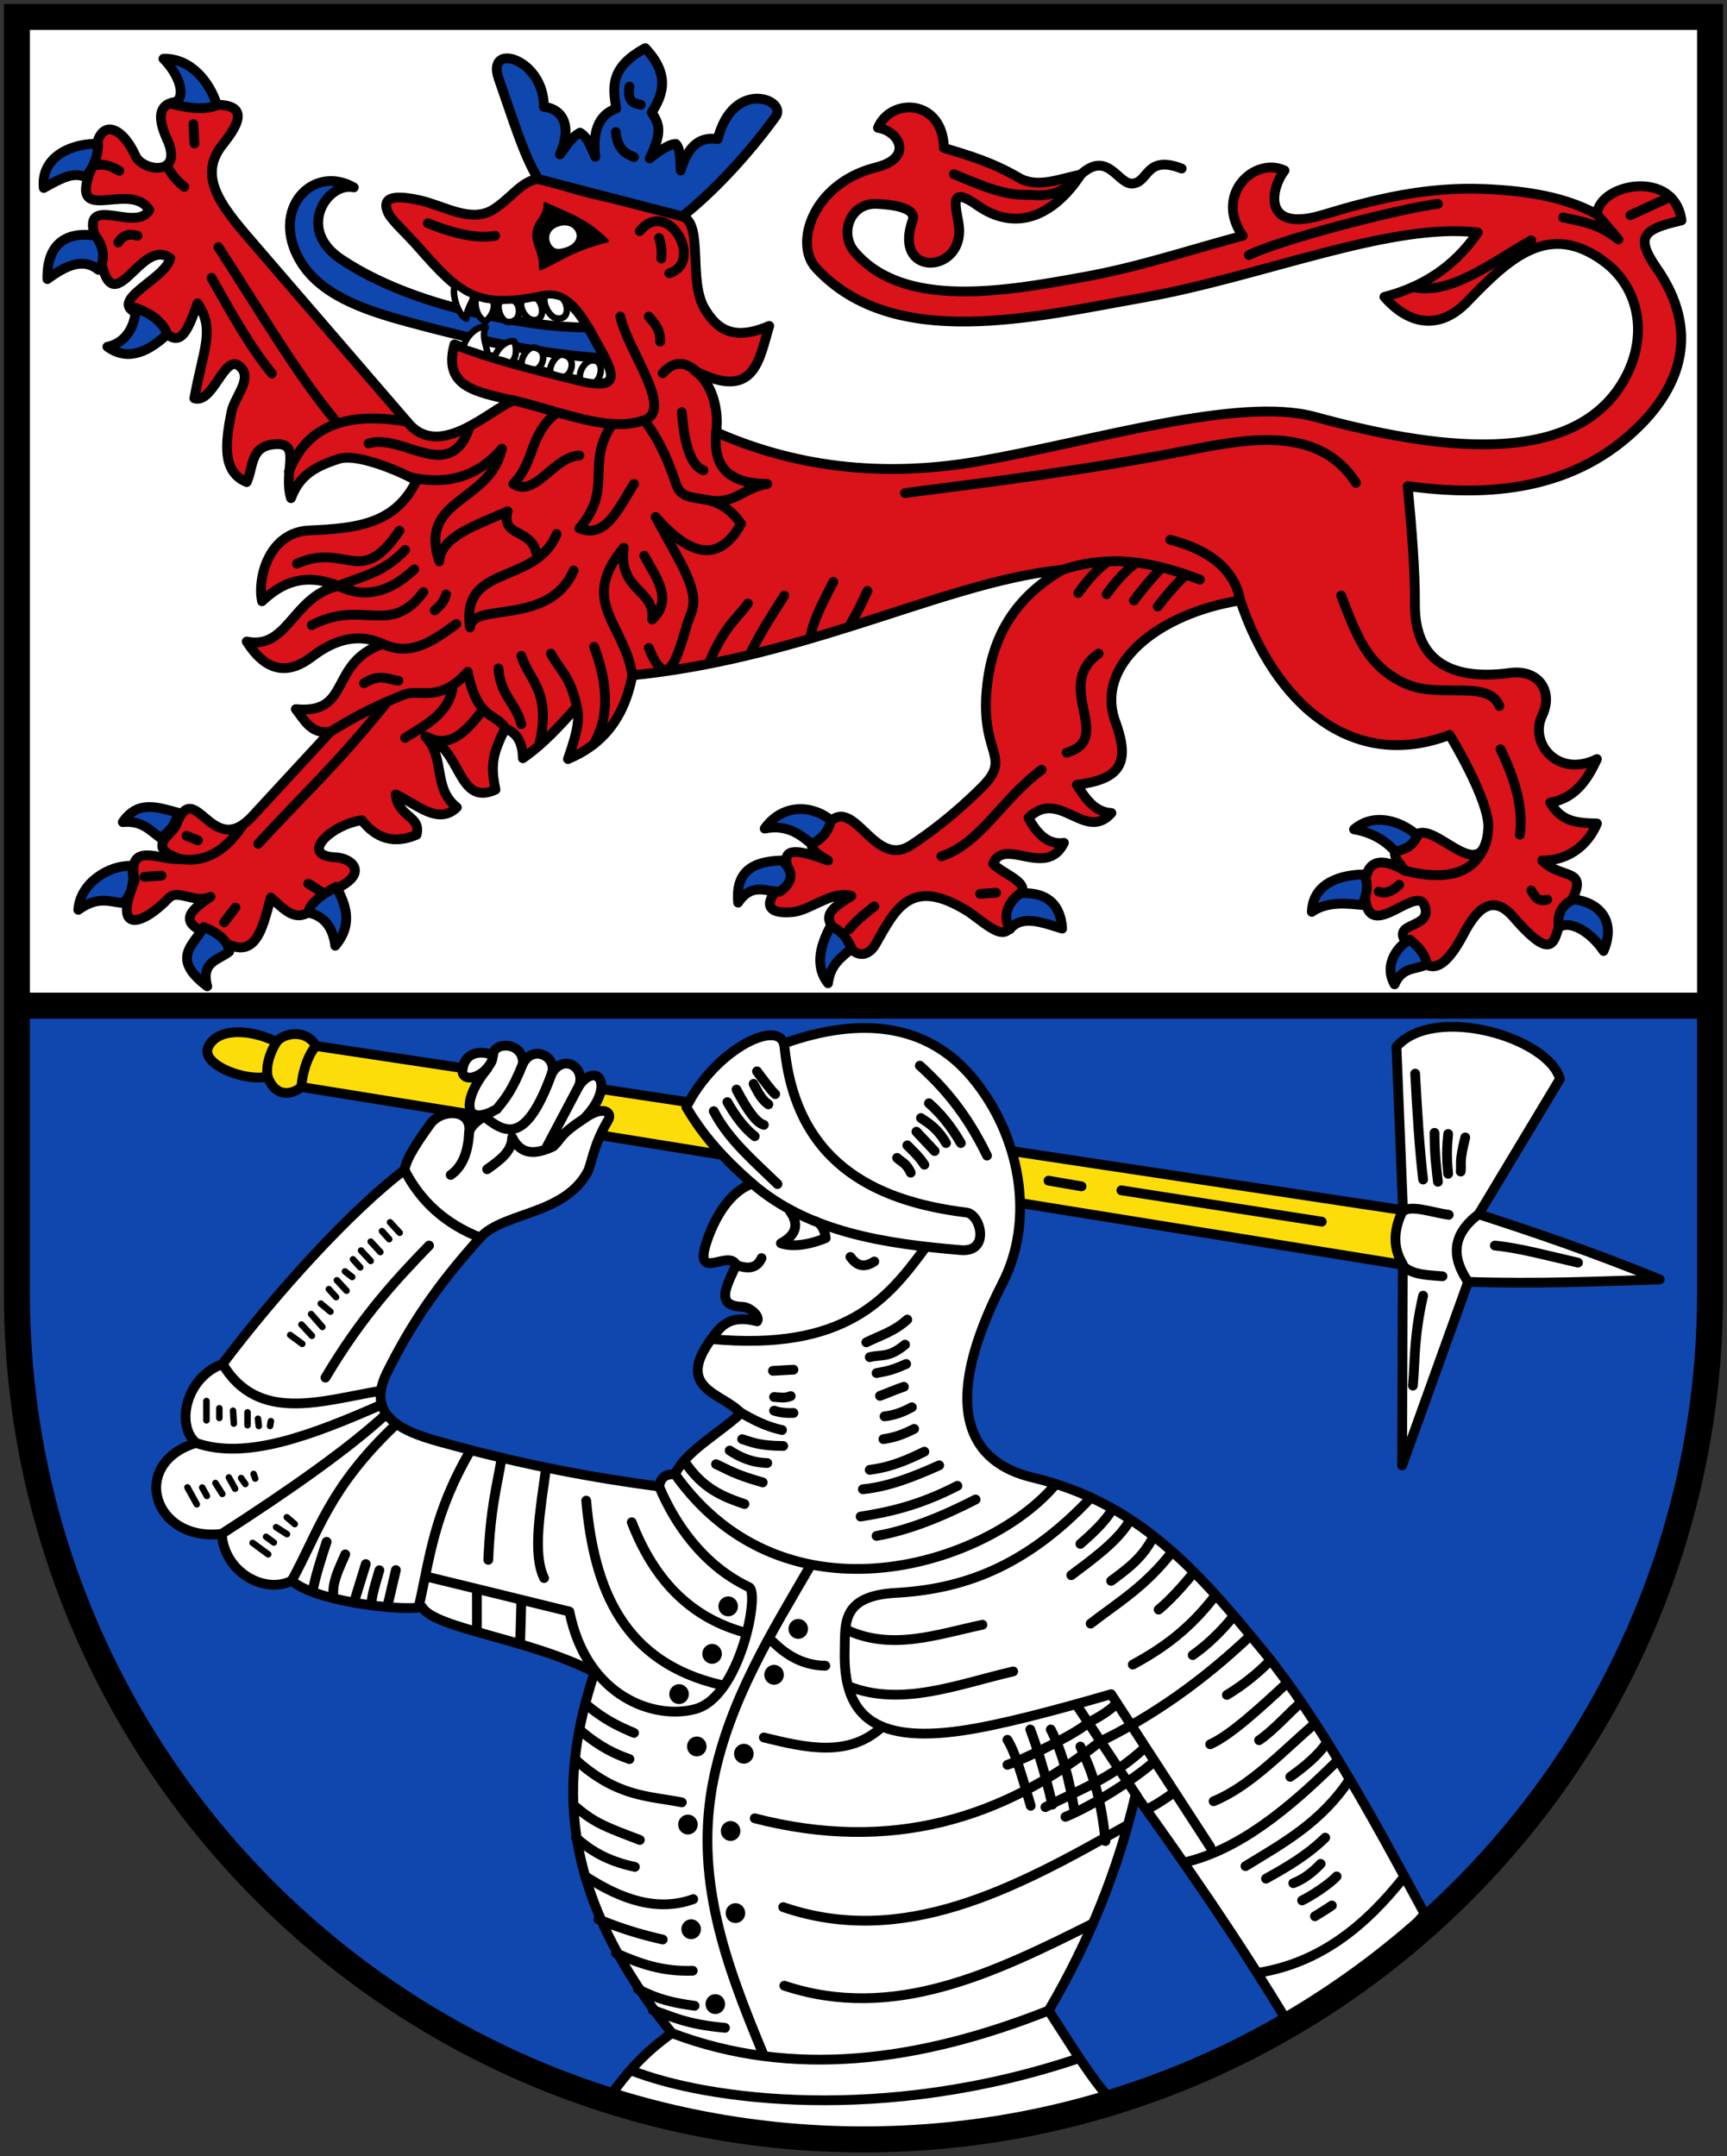 <svg xmlns="http://www.w3.org/2000/svg" width="531" height="663"><rect width="100%" height="100%" fill="#333333" stroke="none"/><path d="M5.7 307.2v86c0 143.6 116.4 260 260 260s260-116.4 260-260v-86z" style="fill:#0f47af" transform="translate(-.305 3.206)"/><path d="M3.72.249h521.281V306H3.72z" style="fill:#fff;stroke:none;stroke-width:6;stroke-linecap:round" transform="translate(-.305 3.206)"/><path d="M5.7 306H525" style="fill:none;stroke:#000;stroke-width:8;stroke-linecap:butt;stroke-linejoin:miter;stroke-miterlimit:4;stroke-dasharray:none;stroke-opacity:1" transform="translate(-.305 3.206)"/><path d="M-469.873 316.888c2.571-6.133 12.888-5.828 21.043-1.732 2.49-3.05 9.353-3.819 12.13 1.237l334.243 50.492.263 16.846-338.962-54.712c-3.918 3.036-8.376 2.475-10.398-3.218-6.774 1.658-20.53-3.637-18.32-8.913z" style="fill:#fcdd09;stroke:#000;stroke-width:3;stroke-linecap:round;stroke-linejoin:round;stroke-miterlimit:4;stroke-dasharray:none;stroke-opacity:1" transform="translate(533.845 5.206)"/><path d="M-104.471 316.64c11.564-13.209 46.753-2.862 50.255 9.903l-25.004 41.59c16.913 5.503 34.242 11.303 55.702 20.053-18.788.589-36.98 1.416-58.92.743l-20.3 56.444.221-61.89c-3.646-5.776-2.338-11.83.06-16.598z" style="fill:#fff;stroke:#000200;stroke-width:3;stroke-linecap:round;stroke-linejoin:round;stroke-miterlimit:4;stroke-dasharray:none;stroke-opacity:1" transform="translate(533.845 5.206)"/><path d="M-401.546 340.407c-3.949 5.504-7.301 10.438-7.922 14.11-16.466 12.463-39.494 37.78-55.95 59.663-11.235 4.116-14.51 18.66-8.169 24.262-20.603 6.306-13.242 30.492 7.922 27.974.8 12.158 13.623 18.579 21.538 14.359 6.333 6.045 32.345 9.493 40.105 8.17 3.796 6.683 33.059 9.633 52.979 20.052-10.458 31.792-12.212 66.035 23.766 110.908-8.712 6.22-13.895 12.266-19.31 19.805 50.718 15.054 102.388 15.372 154.974 1.485-6.602-7.018-13.204-18.102-19.805-28.222 12.591-21.447 21.407-43.58 26.737-66.347 15.746 21.998 30.883 43.569 47.284 70.803 14.283-9.502 28.594-18.875 41.59-34.164-16.504-30.684-32.693-60.065-49.512-80.705-20.524-25.187-38.931-45.854-71.05-53.473-19.117-4.535-29.119-20.926-9.16-59.91 10.01-19.552 5.476-45.49-9.655-63.376-13.64-16.124-33.826-18.67-57.682-10.15-2.15-7.402-21.335 2.073-29.955 19.557 4.852 8.252 10.836 15.266 20.3 23.518-7.355 2.572-11.923 11.315-14.111 18.073-4.009 12.38 6.884 1.972 9.16 6.931-3.231 6.885-6.434 12.654 1.98 12.873 2.124.056 5.511 2.862 4.456 4.457-8.414-2.176-11.156 1.412-14.11 5.446-11.26 15.373 3.272 16.506 9.159 22.776-6.788 6.268-17.258 11.922-20.3 18.814-2.48-.163-4.385.63-4.892 3.754-19.886-2.603-41.032-6.553-63.435-12.666-10.705-2.92-28.021-6.74-20.3-22.28 7.273-14.64 15.281-26.66 28.717-41.59 7.068-7.856 25.614-6.827 32.926-20.053 1.46-2.642 1.645-8.042 6.436-16.092 1.365-2.292-1.398-4.726-7.394-.467 9.697-9.971 4.13-17.837-1.518-10.178 1.892-5.721-4.875-9.764-8.417-3.714 1.67-5.122-5.76-8.973-8.912-2.97.319-6.723-8.946-6.974-9.157-2.696-4.807-1.638-8.831-.325-9.41 4.676-.27 2.335 2.724 3.975 7.674-.495-7.562 9-7.964 18.55 2.869 12.478-4.177 2.305-8.261 4.624-8.563 7.575 1.403-7.795-8.387-7.844-11.883-2.971z" style="fill:#fff;stroke:#000;stroke-width:3;stroke-linecap:round;stroke-linejoin:round;stroke-miterlimit:4;stroke-dasharray:none;stroke-opacity:1" transform="translate(533.845 5.206)"/><path d="M-302.141 328.05c1.244 2.373 2.404 4.83 4.551 6.301m-9.803-4.551c3.235 6.225 6.1 10.224 8.403 10.853m-2.101-16.455c2.093 2.786 4.395 5.99 5.602 7.002m-14.705 2.45c2.801 4.979 5.602 8.325 8.403 10.504m100.13 125.338c3.088-2.661 8.043-7.19 9.708-10.599m14.354 30.81c2.995-2.408 7.566-7.327 10.56-11.13m-264.33 5.952c-.088-3.937 1.988-7.873 3.676-11.81m2.801 14.355 3.515-11.376m1.75 11.904c.269-2.855.916-4.836 2.43-10.01m2.45 11.204 2.62-11.25m-25.558 6.302c.83-4.404 2.516-9.664 4.262-14.985m290.238 36.411c-4.48 4.559-8.96 7.97-13.44 10.664m-10.502-12.253c3.636-2.46 8.663-7.029 12.38-11.782m-159.648-155.447c4.552 8.79 12.395 15.388 19.606 22.407m165.25 225.118c1.732-1.07 3.464-2.113 5.197-3.31m-12.78-39.561c4.395-3.096 8.79-6.832 11.084-10.345m-84.726-4.202c3.606 7.046 5.72 15.41 7.31 25.232m69.672-33.61c-4.31 3.82-8.622 8.767-12.932 11.685m-32.56 6.827c-6.775 5.868-19.288 13.607-26.982 16.72m24.508-21.357c-10.226 9.623-20.452 13.06-30.678 18.376m21.531-31.51c-1.821 1.857-5.142 3.915-8.544 5.627-2.29 2.504-17.362 10.287-24.66 12.877m0-7.702c2.386 3.68 4.773 12.072 7.16 20.29m6.651-.35c-2.259-9.797-4.518-17.028-6.778-23.105m23.107 34.31c-1.397-14.364-4.467-22.042-7.702-29.058m65.47 42.013c2.8-1.092 5.601-2.994 8.402-5.952m-53.39-16.805c2.594-1.133 6.765-4.062 8.134-5.032m39.562 33.085c3.124-1.52 8.698-5.24 10.596-7.397m-21.707.7c6.398-3.542 12.725-7.226 18.206-12.604m-173.303-178.204c-1.52 3.387-4.403 3.373-7.781 2.115m16.534-16.469c3.036 4.26 1.626 7.409-2.8 9.803 5.611 2.017 13.772-1.608 13.772-1.608-.626-5.126-3.774-5.37-3.97-5.394m11.554 11.203c1.709 2.32 3.791 3.709 7.352 1.4m7.002-31.859c1.4 1.348 2.8 1.539 4.201 4.552m-1.05-8.403c1.75 1.762 3.5 3.305 5.251 5.952m-2.45-10.153 5.601 5.952m-4.2-10.154c2.567 1.736 5.134 3.256 7.701 7.703M-248.225 334c3.268 2.894 6.535 6.571 9.803 12.254m-12.604-23.807c7.263 6.578 14.32 14.592 20.656 27.658m-93.128 93.828c5.586 8.628 12.055 11.076 18.556 13.304m-8.753-12.253c3.893 1.718 5.325 3.027 14.354 5.601m-10.153-9.803c3.136 2 6.571 3.699 11.554 3.852m-7.702-7.353c3.01.939 5.139 2.053 12.603 2.1m-14.004-10.852c4.551 2.82 9.103 4.994 13.654 5.951m-2.45-5.951c.925.253 2.669.861 5.951.7m-5.952-4.902c1.64.035 3.048.53 5.11-.284m111.51 43.238c-3.396 6.709-8.235 10.048-12.988 13.589m-103.982-64.595 6.302-.35m22.407-8.403c4.201-2.093 8.403-3.219 12.604-7.002m-11.554 11.554c3.437-.922 5.748.408 10.854-3.851m-8.753 8.752c2.456-.548 4.025-.505 9.103-2.8m-8.053 9.802c1.942-.679 4.668-1.925 7.353-2.8m-5.952 9.102c3.369-.365 5.956-1.512 8.402-2.8m-86.826 108.182c-4.313-1.508-8.896-3.555-15.055-8.753m93.129-89.627c2.478-.378 5.136-.934 9.453-3.15m-13.655 12.603c3.993-.58 8.233-1.358 16.805-5.602m-18.905 11.554c7.819-.756 15.638-3.826 23.457-7.352m-24.157 15.755c8.864-1.392 18.127-3.45 29.759-9.453m-24.858 15.404c9.648-1.714 19.879-5.76 30.46-11.203m29.408 23.282c5.62-4.254 14.39-10.404 17.908-16.713M-198.51 494c8.367-6.484 16.734-11.295 25.101-22.119m-12.147 34.723c8.782-4.726 17.353-10.718 25.207-21.006m-1.4 45.514c6.126-2.733 14.894-10.751 23.762-18.97m-22.712 36.475c11.107-4.535 21.004-15.117 31.244-23.985M-231.77 494.35c-14.052 2.976-28.103 8.17-42.155 1.386m51.608 12.968c-17.138 3.982-34.532 11.05-50.79 4.479m10.535 12.508c-10.325 9.571-23.356 6.52-36.418 3.32m18.905-22.058c-7.33-.115-12.612-3.643-17.155-8.402m-42.363-35.711c6.544 16.874 17.28 29.206 35.01 33.96m-49.014-40.612c2.4 27.33 11.436 49.793 41.663 56.717m-53.988-66.871c-1.748 12.858-4.264 26.485-.629 33.961m-7.002 7.352-.35 12.604m-13.304-4.551v-11.203m7.635-41.182c-1.54 9.172-3.456 15.318-4.134 31.379m-5.398-33.745c-11.323 19.368-12.58 33.144-15.959 48.099m-7.352-55.667c-20.363 19.397-23.397 32.604-31.702 47.694m29.075-51.22c-11.674 10.728-29.63 23.34-50.613 36.861m49.197-39.753c-21.015 9.193-41.61 17.266-57.119 11.779m56.86-16.036c-18.149 3.014-37.673 10.154-48.69-8.226m63.495-36.416c-10.297 10.635-20.646 21.734-31.86 40.613m78.035-89.853-10.114 19.131m1.697-22.845c-8.154 22.447-14.531 18.231-20.858 13.27m30.793.622c-7.866 5.212-6.632 5.874-9.531 8.603-4.835 2.234-9.75 3.123-12.604-2.8-.106 4.497-3.963 7.12-7.702 9.802m1.833-35.163c-.364 1.31.2 2.003-2.78 5.057m3.913 11.602c2.387-2.931 4.73-5.592 8.024-13.963m-16.526 21.155c-.364 6.896-2.508 10.827-5.668 13.063m-14.198-1.54c4.93 9.759 12.74 16.638 23.27 20.795m83.677-16.587c17.261 15.023 41.23 18.515 64.099 20.439 9.149.77 6.135-11.02 1.75-11.554-29.57-3.599-52.794-16.33-56.017-51.465m-22.458 90.36c41.227 3.834 54.219-12.423 65.504-27.674m-81.536 73.018c4.8 11.464 13.587 24.31 27.637 30.946 3.349 1.41-2.599 33.637-16.455 37.461-12.471 3.443-33.467-3.582-38.782-29.967-20.747-5.11-29.368-7.19-43.493-10.645m78.074 69.321c-10.305-2.048-19.911-1.537-32.865-13.3m19.956 24.858c-10.71-4.076-13.848-5.198-19.703-10.157m45.864 67.92c-12.2-1.136-16.095-3.458-22.2-5.466m12.862-1.315c-6.815-.909-11.452-2.057-17.416-5.129m16.848-5.644c-9.264.306-16.039-2.07-23.582-5.395m14.354-4.202c-5.834-1.322-12.077-3.053-19.764-6.228m11.203-16.105c-8.84-1.874-13.9-5.26-18.117-8.984m17.855-32.21c-4.573-1.932-9.213-4.067-14.704-8.752m32.91 59.868c-11.07 3.987-22.14.109-33.21-7.063m61.218 33.671c33.442 11.102 64.197-3.769 94.9-19.142m-95.25-5.015c36.889 12.605 71.144-5.521 105.288-24.93m-114.04-2.378c41.96 10.807 76.358.09 106.2-23.597 15.957-7.732 31.346-18.482 46.253-32.61m-190.644 133.637c23.458 9.323 77.905 16.546 138.024-3.71m-125.32-7.683c37.087 14.046 75.978 8.838 115.86-6.932m-73.218-136.829c-12.245 21.048-24.797 41.368-29.76 65.47-6.215 30.192 3.597 56.81 15.055 84.375m148.445-57.417c11.487-7.037 23.27-13.381 32.055-26.723m-51.072 25.644c16.955-3.848 32.423-16.62 47.528-31.573m-24.908 65.497c19.326-3.001 33.386-14.56 45.274-29.65m-96.383-116.513c-20.57 21.9-40.19 28.189-59.976 29.293-16.9.943-15.56 9.412-15.755 17.855-.433 18.823 7.85 28.607 36.06 24.507 11.633-1.69 28.705-6.22 45.865-11.203l30.459 46.914m-164.538-114.524c34.174 48.02 96.703 27.568 117.102 2.98m6.474 68.131 18.555 28.009M-88.577 343.454c-.631 6.295-.27 9.113 0 12.254m14.355 22.056c7.474.706 16.788 3.251 25.557 5.252m-34.66-38.512c-1.968 8.004-1.097 7.49-1.4 10.503m-8.053-11.903c.017 7.35.592 10.795 1.05 15.054m-4.551 35.011c-2.886 12.535-2.438 19.905-3.151 27.658m9.103-33.61c-4.328-.392-8.913-.355-11.904-2.976m0-17.155c2.38-1.822 8.946.544 13.83 1.225m-10.329-43.413c.638 11.925 1.35 23.405 2.45 32.56m17.06 10.676c-8.493 6.42-8.235 13.443-3.218 20.795M-189.057 360.784l61.618 9.628m-84.025-12.604 10.153 1.75m-247.52-44.402c-2.264 3.774-3.258 7.337-2.723 10.645m14.854-9.408c-2.937 3.318-4.343 9.399-4.456 12.626" style="fill:none;stroke:#000;stroke-width:3;stroke-linecap:round;stroke-linejoin:round;stroke-miterlimit:4;stroke-dasharray:none;stroke-opacity:1" transform="translate(533.845 5.206)"/><path d="M-310.912 610.992a2.997 3.048 0 0 1-2.997 3.049 2.997 3.048 0 0 1-2.997-3.049 2.997 3.048 0 0 1 2.997-3.048 2.997 3.048 0 0 1 2.997 3.048zm-7.427-23.023a2.997 3.048 0 0 1-2.997 3.049 2.997 3.048 0 0 1-2.997-3.049 2.997 3.048 0 0 1 2.997-3.048 2.997 3.048 0 0 1 2.997 3.048zm13.616-4.951a2.997 3.048 0 0 1-2.997 3.048 2.997 3.048 0 0 1-2.997-3.048 2.997 3.048 0 0 1 2.997-3.049 2.997 3.048 0 0 1 2.997 3.049zm-14.606-27.232a2.997 3.048 0 0 1-2.997 3.048 2.997 3.048 0 0 1-2.997-3.048 2.997 3.048 0 0 1 2.997-3.048 2.997 3.048 0 0 1 2.997 3.048zm13.12 1.98a2.997 3.048 0 0 1-2.996 3.049 2.997 3.048 0 0 1-2.997-3.048 2.997 3.048 0 0 1 2.997-3.049 2.997 3.048 0 0 1 2.997 3.049zm-10.397-25.994a2.997 3.048 0 0 1-2.997 3.049 2.997 3.048 0 0 1-2.997-3.049 2.997 3.048 0 0 1 2.997-3.048 2.997 3.048 0 0 1 2.997 3.048zm-5.446-16.091a2.997 3.048 0 0 1-2.997 3.048 2.997 3.048 0 0 1-2.997-3.048 2.997 3.048 0 0 1 2.997-3.048 2.997 3.048 0 0 1 2.997 3.048zm10.15-12.378a2.997 3.048 0 0 1-2.997 3.048 2.997 3.048 0 0 1-2.997-3.048 2.997 3.048 0 0 1 2.997-3.049 2.997 3.048 0 0 1 2.997 3.049zm4.951-14.606a2.997 3.048 0 0 1-2.997 3.048 2.997 3.048 0 0 1-2.997-3.048 2.997 3.048 0 0 1 2.997-3.049 2.997 3.048 0 0 1 2.997 3.049zm21.538 6.931a2.997 3.048 0 0 1-2.997 3.049 2.997 3.048 0 0 1-2.997-3.049 2.997 3.048 0 0 1 2.997-3.048 2.997 3.048 0 0 1 2.997 3.048zm-7.427 14.111a2.997 3.048 0 0 1-2.997 3.049 2.997 3.048 0 0 1-2.997-3.049 2.997 3.048 0 0 1 2.997-3.048 2.997 3.048 0 0 1 2.997 3.048zm-9.301 24.275a2.997 3.048 0 0 1-2.998 3.049 2.997 3.048 0 0 1-2.997-3.049 2.997 3.048 0 0 1 2.997-3.048 2.997 3.048 0 0 1 2.998 3.048z" style="opacity:1;fill:#000;fill-opacity:1;stroke:none;stroke-width:.557;stroke-linecap:round;stroke-linejoin:round;stroke-miterlimit:4;stroke-dasharray:none;stroke-opacity:1" transform="translate(533.845 5.206)"/><path d="m-445.66 461.304 2.45 2.097m-5.735.954 3.34 2.145m-6.43.807 2.395 1.759m-6.535.115 4.789 3.517m-4.49-24.713.5 1.421m-4.328-.162 1.291 1.833m-5.065-2.016 1.91 3.47m-6.053-1.755 2.127 3.35m-6.172-1.972 1.432 2.603m-5.976-2.645 2.864 5.205m22.783-25.56-.248 1.486m-3.713-2.228.247 2.228m-3.466-4.209v3.961m-4.456-4.456.248 3.961m-4.456-4.704v2.971m-3.961-5.199v5.942m25.746-26.242 3.714 2.723m-.248-5.941 3.218 3.466m-.247-6.684 3.466 3.96m-.495-7.179 2.97 2.476m-.495-6.932 2.228 2.476m.248-5.2 2.97 3.22m-.495-5.942 2.228 1.733m.248-5.447 2.228 2.476m.248-5.199 2.97 3.218m0-5.941 2.971 3.218m.495-6.436 2.228 2.475m.248-5.199 2.97 3.219" style="fill:none;stroke:#000;stroke-width:2;stroke-linecap:round;stroke-linejoin:round;stroke-miterlimit:4;stroke-dasharray:none;stroke-opacity:1" transform="translate(533.845 5.206)"/><path d="M-514.682 51.75c.007-12.314 7.449-11.788 12.378-.991 2.156 4.722 15 6.531 9.655-5.199-4.975-10.916.332-13.307 11.883-10.397 14.24-1.317 10.405 5.618 5.199 12.13-8.368 10.467.862 20.296 10.893 31.936l46.294 53.72c9.762 11.33 25.243-4.42 32.183-6.931-10.367-2.725-21.845-3.68-18.072-17.33 10.84 4.224 21.75 7.086 38.372 11.14 14.621 3.568 9.755-3.623 4.704-12.872-5.318-9.737-9.395-14.495-16.092-13.121-19.86 4.074-24.978-.123-37.877-14.854-3.76-4.293-8.352-8.362-9.43-10.628-2.74-5.769 3.535-5.336 9.678-3.978 7.532 1.665 15.797 7.202 22.775 2.723 6.566-4.214 10.127-11.42 17.33-8.665 12.69 4.855 26.75 6.241 40.6 10.893 6.622 2.224 1.695 19.913 6.932 28.47 3.463 5.66 8.18 10.162 19.805 5.199-3.147 10.362-4.375 23.204-22.776 13.863 5.59 3.983 7.35 12.785 6.437 18.815 26.686 11.777 54.042 13.624 80.952 8.912 35.284-6.178 79.708-20.056 103.234-13.616 36.291 9.935 78.673 16 94.569-10.645 8.251-13.832 5.1-28.925-5.447-36.887-17.234-13.01-29.548-1.139-42.333 12.13-8.872 9.21-18.322 6.75-25.499-1.485 11.396-2.955 21.278-8.937 28.717-19.805-26.908-3.21-66.406 13.6-102.985 20.053-33.16 5.849-76.608 16.767-100.51-9.16-6.845-7.424-1.037-26.029 18.566-30.945 11.5-2.884 7.104-11.115.496-12.13 3.858-9.336 19.936-9.01 20.3 6.188 7.795 2.326 14.941 4.442 23.023 9.16 5.729 3.345 12.708.29 19.062-.99-8.093 12.388-19.7 18.052-31.935 9.407-10.16-7.178-5.44 2.844-5.447 7.922-.016 13.368-20.386 13.79-14.358-3.218 1.52-4.29-7.858-4.93-10.886-5.085-8.424-.434-11.688 9.197-6.939 14.74 15.202 17.744 46.174 12.158 70.803 7.674 16.582-3.018 30.42-7.727 48.522-12.625-8.886-12.713 3.719-24.422 12.874-20.053-4.404 5.711-6.884 19.322 11.883 13.616 15.817-4.81 31.879-8.711 49.76-7.922 13.053.576 24.658 2.457 34.423 7.787.502-9.458 23.845-14.15 25.982 1.868-11.295 2.648-14.63 4.61-7.675 14.606 13.783 19.807 6.685 36.315-4.456 47.78-20.276 20.864-47.235 22.705-72.04 19.31 1.24 13.377 2.29 26.276 2.228 36.391-.103 16.395 9.925 23.667 29.212 21.043 8.86-1.205 13.43 5.676 9.902 13.12-4.067 8.585 4.901 19.268 16.835 13.37-2.997 6.5-6.788 12.094-14.359 13.367 3.39 5.795 7.883 6.305 14.359 6.437-2.463 6.095-8.36 11.535-16.835 11.388 6.3 6.558 16.198 1.186 6.932 15.844-3.752 5.936-1.21 18.341-15.844 1.485-7.283-8.389-12.373-.177-15.349 5.447-8.976 16.963-13.28 7.651-17.117 2.978-6.1-7.43 8.649-4.211 4.987-12.386-3.397-5.492-18.855 14.21-18.072-5.198.051-5.992 2.554-10.677 12.314-5.019-3.084-4.008-5.932-6.386 2.044-9.093 4.378-10.848 21.774 16.99 23.519-3.713.71-8.417-11.883-28.965-11.883-28.965-29.888 11.43-53.766-9.603-64.366-41.343-25.123 3.946-44.861 19.691-38.373 37.382 4.837 13.187.977 17.62-11.883 19.31 2.697 4.166 5.373 8.362 10.646 8.665-8.095 9.098-15.982-7.866-25.5 1.485 2.56 4.949 6.198 8.436 10.893 7.675-5.337 11.137-18.392-1.975-21.785 6.436 3.42 3.652 14.374 6.55 5.941 11.388 1.042 16.275-6.83 8.037-13.368 3.466-17.943-11.348-22.576-.848-28.717 9.902-2.229 3.903-6.587 5.04-10.497-2.92-7.875-5.758-1.818-8.729 3.07-11.933-5.74-1.763-12.592 4.358-17.826 4.933-7.457.82-10.886-2.058-1.731-10.132 1.109-4.156-5.911-12.582 12.378-5.694-3.899-2.348-8.113-4.637-1.733-8.912 9.094-14.945 14.91 12.2 27.232 4.208 5.215-3.383 13.124-9.211 21.785-17.824 9.443-9.39-.262-9.91 1.465-29.71 1.262-14.463 7.046-27.651 23.291-37.132-19.222 1.823-41.511 9.962-64.118 17.082-21.727 6.842-43.636 12.858-68.08 15.349-2.641 13.982-9.915 21.648-19.805 25.746 1.968-5.788 3.973-11.59 2.723-16.091-5.069 5.74-10.221 11.399-16.586 15.844-.078-3.849-1.115-7.617-5.447-9.16-3.665 7.418-4.643 10.89-2.97 18.814-11.884 5.447-10.295-13.04-21.538-16.339 6.322 6.819 2.11 15.814 9.654 21.786-5.774 5.64-12.432-1.098-18.814-3.961.949 7.323 7.91 6.442 6.436 12.378-6.996 3.016-12.477 1.106-16.834-4.456-9.49 1.325-19.382 10.873-8.17 11.388 5.972.274 11.293 6.11-3.465 11.14-6.794 11.64-11.454 5.504-16.34 1.238-2.752 9.843-4.743 21.21-17.081 11.883-12.88-4.044-7.319-8.087-1.486-12.13-4.874 2.266-10.011-2.54-12.853.423-8.218 8.568-17.373 11.1-10.417-5.375-2.648-12.611 8.202-5.94 13.863-6.684-10.116-3.383-3.433-6.767-1.238-10.15 5.843-15.975 10.762 10.838 23.519-2.97l24.013-25.995c-5.869.938-7.918-3.47-10.645-6.932 17.327 1.643 9.86-14.154 26.737-20.052-8.456-3.84-15.865-.54-21.786 3.96-6.926 5.266-13.733 5.247-20.052-4.703 12.74 2.66 14.132-14.095 28.222-17.082-10.547-4.233-17.561-.898-23.519 4.704-1.486-7.014 2.023-21.26 14.607-21.786 14.762-.617 26.438-2.004 32.925-15.348-9.124-4.793-19.313-8.062-23.766-6.685-9.18 2.84-12.547 6.243-14.853 12.131-2.503-8.378 3.505-17.196-4.952-16.587-7.735.558-6.513 7.074-8.664 11.636-7.658-3.128-6.568-12.089-4.678-21.582.952-4.78 6.85-10.412 2.45-14.067-4.653-3.865-8.11 11.696-13.864 9.902 2.664-15.036 6.508-21.131.99-29.212-2.96 7.947-5.675 17.013-13.12 4.456-19.995-3.506 3.164-11.08 4.703-18.32-9.485-7.163-18.398 23.884-22.033-3.713-7.553-18.19 11.389-3.5 15.597-11.14-6.346-9.797-27.025 7.148-16.587-15.597z" style="fill:#da121a;stroke:#000;stroke-width:3;stroke-linecap:round;stroke-linejoin:round;stroke-miterlimit:4;stroke-dasharray:none;stroke-opacity:1" transform="translate(543.992 -2.794)"/><path d="M-435.214 60.414c-7.887-1.829-17.946 12.66-3.961 22.033 13.553 9.084 31.187 14.664 47.728 17.843 9.826 1.888 17.824 3.089 28.3 3.234l5.22 9.472c-19.402-1.253-38.945-5.341-60.7-11.24-13.521-3.665-26.92-8.296-33.099-18.814-9.313-15.852 3.91-29.756 16.512-22.528zM-378.49 57.846c12.958 3.376 26.147 6.81 44.28 11.48 8.734-6.876 19.509-18.003 28.718-30.698 3.713-5.117-13.014-11.88-17.824 6.932-6.485-1.006-9.496 3.445-11.388 9.655-.154-3.236-.07-6.826-1.486-8.17-1.98-.118-6.061 2.815-8.042 4.457 4.1-8.38 2.826-10.78.616-14.111 3.415-5.382 5.823-11.522-1.98-19.805-10.976 5.954-9.96 12.02-8.913 18.567-5.748 2.07-7.279 7.512-6.437 14.854-1.298-2.746-2.17-5.916-4.703-7.427-3.116 1.702-4.254 4.392-6.19 6.684 4.39-10.046-.33-14.265-4.95-14.606.212-14.8-17.948-20.281-13.864-8.665 4.562 12.977 7.696 23.61 12.163 30.853z" style="fill:#0f47af;stroke:#000;stroke-width:3;stroke-linecap:round;stroke-linejoin:round;stroke-miterlimit:4;stroke-dasharray:none;stroke-opacity:1" transform="translate(543.992 -2.794)"/><path d="M-377.764 85.426c6.45-3.005 10.131-6.006 20.48-8.578-6.69-6.63-11.52-7.867-19.097-11.396.286 3.805-3.029 5.155-3.408 9.045-.333 3.415 2.169 5.718 2.025 10.929z" style="fill:#000;stroke:#000;stroke-width:1px;stroke-linecap:round;stroke-linejoin:round;stroke-opacity:1" transform="translate(543.992 -2.794)"/><path d="M-371.813 71.772c-6.198 1.52-3.78 8.545-.175 8.052 9.03-1.233 6.242-9.54.176-8.052z" style="fill:#fff;stroke:#000;stroke-width:1px;stroke-linecap:butt;stroke-linejoin:miter;stroke-opacity:1" transform="translate(543.992 -2.794)"/><path d="M-113.784 274.833c-2.101 1.944-4.202 2.95-6.302 2.1m-394.22-223.367c2.334-.515 4.668.413 7.003 1.75m162.799 44.814c1.688 2.046 3.61 3.86 3.5 7.703m-26.607 70.37c-7.51 17.43-31.537 9.465-31.86 17.506-2.93-19.793 20.126-12.773 26.608-28.708m169.101 8.752c-3.465 2.567-6.168 5.897-8.71 9.388m17.505-9.103c-2.917 2.26-5.835 5.321-8.753 9.447m16.455-7.703c-2.373 2.584-4.786 5.246-8.074 9.659m15.755-7.703c-3.33 3.186-6.042 6.371-8.44 9.557m-141.748-72.172c-3.496-3.224-6.992-3.49-10.489.445m-81.224 94.529c-3.215-.346-5.618-2.314-10.546.767m14.094-63.371c9.38 2.202 19.818 1.125 28.27-8.75-3.732 16.876-25.763 15.063-19.257 34.66.431-7.763 11.692-11.195 21.007-15.405-2.214 8.533 8.292 4.73 9.102 14.355m5.745-44.446c-8.309 6.733-6.34 14.734-13.097 21.689 6.769 4.325 12.487-8.479 20.306-8.753m10.192-9.696c-8.505 12.403.496 19.672-10.192 32.103 8.244 3.374 12.108-6.39 16.805-13.654m-4.2-51.466c2.348 10.73 16.58 28.56 7.351 31.86-10.838 3.876-24.44-2.316-40.962-6.302m59.168 21.707c-3.608-1.317-5.845-7.203-6.652-17.856m8.2 27.074c8.46 1.278 10.179-3.624 18.058-5.017-14.094-.198-16.425-7.218-15.718-15.923m-20.693 66.338c6.929 17.233 9.886-3.132 12.954-10.503 2.94-7.067-3.113-15.275-10.854-29.76 10.495 12.025 19.495 14.33 26.258 2.102-8.436-12.059-17.322-4.206-20.046-12.419-3.09-9.319-6.205-14.857-9.713-19.441m-3.653 78.447c-2.389-15.979-16.672-22.423-2.649-39.235-1.756 13.374 9.816 12.78 8.753 22.056 6.658-6.185 1.043-13.07-2.45-19.605m-15.405 28.008c4.192 11.299 4.892 21.55-.238 30.05m-13.066-27.95c2.728 5.09 6.074 7.094 7.973 16.33m-17.076-15.63c2.626 7.922 9.407 10.988 5.476 27.567m-12.478-23.715c.479 8.256 5.493 10.774 7.002 17.155m-29.465 3.783c7.504 3.936 12.459-1.478 17.211-7.634m-8.752-8.052c-1.062 8.568-8.259 12.023-14.705 16.104m-22.967-1.903c7.524-4.534 12.79-7.47 22.497-11.35 5.096-2.036 10.934 2.802 19.726-7.053 2.855 15.074 9.285 12.846 11.498 17.413m-75.918 35.453c12.986-14.184 23.724-23.873 39.212-43.063m-23.807 55.317 4.812 3.043m-38.772-16.347-3.501-1.4m-7.703 12.253-5.251.35m28.008 9.453-3.5 4.552m5.92-30.154c-5.177 7.977-11.539 12.003-19.515 10.648m85.016-72.222c-6.946 5.03-13.865 10.193-22.63 6.123m12.477-15.926c-10.343 13.773-18.59 1.986-34.31 10.153m28.708-23.107c-6.83 7.21-13.66 8.135-20.491 11.055 7.764 3.84 15.528 2.26 23.292-5.103m-36.061-1.75c15.277-6.727 19.477 7.757 31.51-10.154m14.354 19.606c-.607 2.194-1.97 3.633-3.501 4.902m-97.33-113.085c1.211-1.86 2.885-3.025 5.952-2.1m9.103-21.357c1.75 3.275 3.501 4.863 5.252 6.302m2.8-19.256.35 5.952m5.252 41.313c6.185 11.083 12.37 21.987 18.556 29.409m-16.455-38.862c11.996 18.447 24.427 39.502 35.571 52.836m41.663 2.45c-5.947 17.856-20.433 1.83-31.063 5.08m11.904-6.652c-17.761-3.154-30.733.69-36.369 15.257m113.785-71.772c.754 2.1.876 4.201.7 6.302m-6.652-8.403c8.637-10.612 20.026 9.494 9.103 12.954m-53.567-11.553c-4.753.848-11.241-.038-20.656-3.851m135.141 113.084c-1.75 3.75-3.501 7.328-5.251 10.153m-5.252-12.954c-2.797 5.602-5.982 11.203-7.002 16.805m-8.053-12.604c-2.718 4.463-6.065 9.094-10.503 17.856m-.7-15.405c-3.842 5.19-7.214 7.087-11.904 18.205m75.273-150.195c7.702 3.118 15.405 6.77 23.107 6.302 9.109 1.1 12.195-2.817 15.903-6.216 8.587-7.853 11.572 3.823 16.307 2.715 4.551-.647 3.851-8.758 14.704-4.551m78.774 10.853c-12.009 1.472-48.344 10.97-58.117 15.755M-42.713 68.97l12.264-5.651m-22.517 5.376 6.588 7.716c-5.664-4.435-9.577-5.22-16.991-6.74m-46.207 21.372c11.456 2.68 24.073-7.423 36.404-14.37m-53.916 74.572c-11.276-17.52-32.713-13.67-50.766-10.153-32.429 6.317-59.964 9.697-87.876 13.304m183.105 78.774c4.454 9.164 7.083 18.024 5.952 26.257m-35.29 11.1c14.893 3.655 22.113-.362 24.888-8.824m13.903 14.88c1.048 1.812 2.037 3.713 4.901 2.8m-63.369-93.478c4.441 11.235 7.686 21.976 20.306 27.309 10.3 4.351 25.125-1.574 28.359 6.652m-101.18-51.116c12.871 3.37 19.837 9.692 21.507 18.662m-54.712-9.407c15.803-5.237 29.273-1.92 42.307 2.999m-31.16 22.757c-14.104 10.047 5.11 26.084-9.802 30.459m-26.608 43.413 4.901-.35m-16.805-11.203c12.082-3.976 18.366-17.361 30.81-26.609m-51.466 42.013c-2.358 1.915-4.464 3.326-7.703 7.002m-67.57-259.078c-.736 5.038 1.536 5.064 3.501 5.602m-7.702 8.402c.644 5.626 3.138 6.625 5.601 7.702" style="fill:none;stroke:#000;stroke-width:3;stroke-linecap:round;stroke-linejoin:round;stroke-miterlimit:4;stroke-dasharray:none;stroke-opacity:1" transform="translate(543.992 -2.794)"/><path d="M-371.793 94.11c-.814-.247-2.58-.732-3.948-.482-2.243.41.132 6.773 3.06 7.084 4.485.475 3.192-5.906.888-6.603zm-7.875 22.3c-.845-.094-1.807-.424-3.147-.797-2.196-.61.611-6.508 3.24-5.949 4.553.968 2.197 6.999-.093 6.745zm18.148 3.958c-.85-.007-1.84-.238-3.211-.473-2.247-.385-.305-5.904 2.62-6.247 4.478-.525 2.895 6.74.591 6.72zm-9.355-1.734c-.845-.094-1.807-.424-3.147-.796-2.196-.61.611-6.508 3.24-5.95 4.553.969 2.197 7-.093 6.746zm-17.026-4.498c-.787-.323-1.712-.733-3.08-.857-2.27-.205 1.362-6.016 5.029-5.601 1.428 2.992.182 7.333-1.95 6.458zm-7.69-2.463c-.801-.285-3.817-1.342-5.154-1.66-2.218-.527 2.545-7.555 6.114-6.62-2 3.82 2.638 9.555-.96 8.28zm15.985-17.207c-.85.017-1.838.259-3.206.509-2.243.41-.24 5.907 2.69 6.217 4.483.475 2.82-6.772.516-6.726zm-6.74.726c-.846-.087-1.856.033-3.245.115-2.275.133-.776 6.49 1.912 6.498 4.655.014 3.624-6.377 1.333-6.613zm-7.06-.172c-.846-.087-1.855-.162-3.12-.7-2.097-.891-1.64 5.947 1.788 7.313 2.672-1.962 3.624-6.378 1.332-6.613zm-6.655-2.175c-.813-.247-2.158-1.49-3.422-2.028-2.099-.891-.5 8.584 2.927 9.95-.165-4.23 4.148-6.814.495-7.922z" style="fill:#fff;stroke:#000;stroke-width:2;stroke-linecap:round;stroke-linejoin:round;stroke-miterlimit:4;stroke-dasharray:none;stroke-opacity:1" transform="translate(543.992 -2.794)"/><path d="M-477.265 35.129c-4.297 1.99-11.048.304-13.732-.338 4.846-1.685 2.134-9.055-2.748-13.938 8.314-.257 14.259 7.104 16.47 14.275zM-492.512 105.512c-1.92-4.9-7.2-7.11-9.78-8.09.12 4.63-2.46 10.78-8.68 11.99 6.73 4.9 13.3.9 18.46-3.9zM-514.712 75.242c3.34 4.23 2.72 8.37 1 10.53-4.64-3.79-9.98-1.41-15.71 2.84-.23-12.55 7.76-14.48 14.71-13.37zM-513.832 47.052c0 4.73-2.13 8.03-3.84 10.2-3.64-1.61-7.14.1-12.87 3.34-1.08-10.49 10.28-13.94 16.72-13.54zM-60.127 279.308c-3.63 1.65-5.18 4.53-4.58 8.67 3.55-2.61 10.14 1.73 13.76 7.21 4.09-9.72-1.78-15.02-9.18-15.88zM-110.488 291.704c3.604 3.072 4.713 4.908 5.249 7.617-3.592 1.724-7.563.636-9.966 6.13-3.592-6.268 1.38-12.163 4.717-13.747zM-124.428 271.656c1.52 4.48.25 6.81-.68 9.41-3.96-.36-10.66-1.38-15.53 2.11.3-9.3 9.65-11.5 16.21-11.53zM-108.173 259.708c-2.093 4.246-4.235 3.892-6.737 5.069-2.549-3.059-6.849-6.004-12.762-6.98 6.322-5.417 14.687-2.433 19.493 1.898zM-230.28 277.456c-4.51 3.23-5.23 7.7-3.18 11.03 3.64-4.62 10.31-1.91 16.05-.17-.6-8.99-6.44-11.26-12.87-10.86zM-288.613 287.532c4.335 1.903 5.195 4.419 6.483 6.865-2.94 2.685-6.562 4.771-7.27 10.72-4.572-5.895-1.717-12.747.787-17.585zM-288.43 255.055c-1.27 4.56-3.64 5.77-5.87 7.39-3.07-2.53-7.26-6.37-14.59-4.89 5.87-8.17 15.2-6.95 20.46-2.5zM-303.53 267.355c5.1 4.56 1.6 8.07-.77 9.6-3.98.1-8.48-3-12.75 3.37-.73-8.52 3.19-12.74 13.52-12.96zM-503.683 269.005c1.58 4.46-.17 9.82-2.57 11.43-3.97-.31-7.51-2.29-13.67 2.1.53-8.31 9.54-13.76 16.24-13.52zM-481.332 287.856c4.42 1.69 7.58 4.33 7.81 7.54-3.12 2.6-8.81 2.92-6.75 10.66-11.42-8.68-4.22-12.6-1.06-18.2zM-440.59 275.445c-4.955 2.528-8.928 6.014-8.419 8.008 4.348.92 7.348 4.13 8.097 10.126 5.528-6.638 3.266-12.536.32-18.144zM-489.295 252.664c-.93 4.637-3.205 6.017-5.316 7.797-3.253-2.294-5.675-5.473-11.636-4.893 4.71-6.858 10.716-4.563 16.952-2.904z" style="fill:#0f47af;stroke:#000;stroke-width:3;stroke-linecap:round;stroke-linejoin:round" transform="translate(543.992 -2.794)"/><g style="fill:none;stroke:#000"><path d="M5.505 1.994v392.3c0 143.6 116.5 260.3 260.3 260.3 143.6 0 260.3-116.5 260.3-260.3V1.994Z" style="fill:none;stroke:#000;stroke-width:8;stroke-miterlimit:4;stroke-dasharray:none;stroke-opacity:1" transform="translate(-.305 3.206)"/></g></svg>
